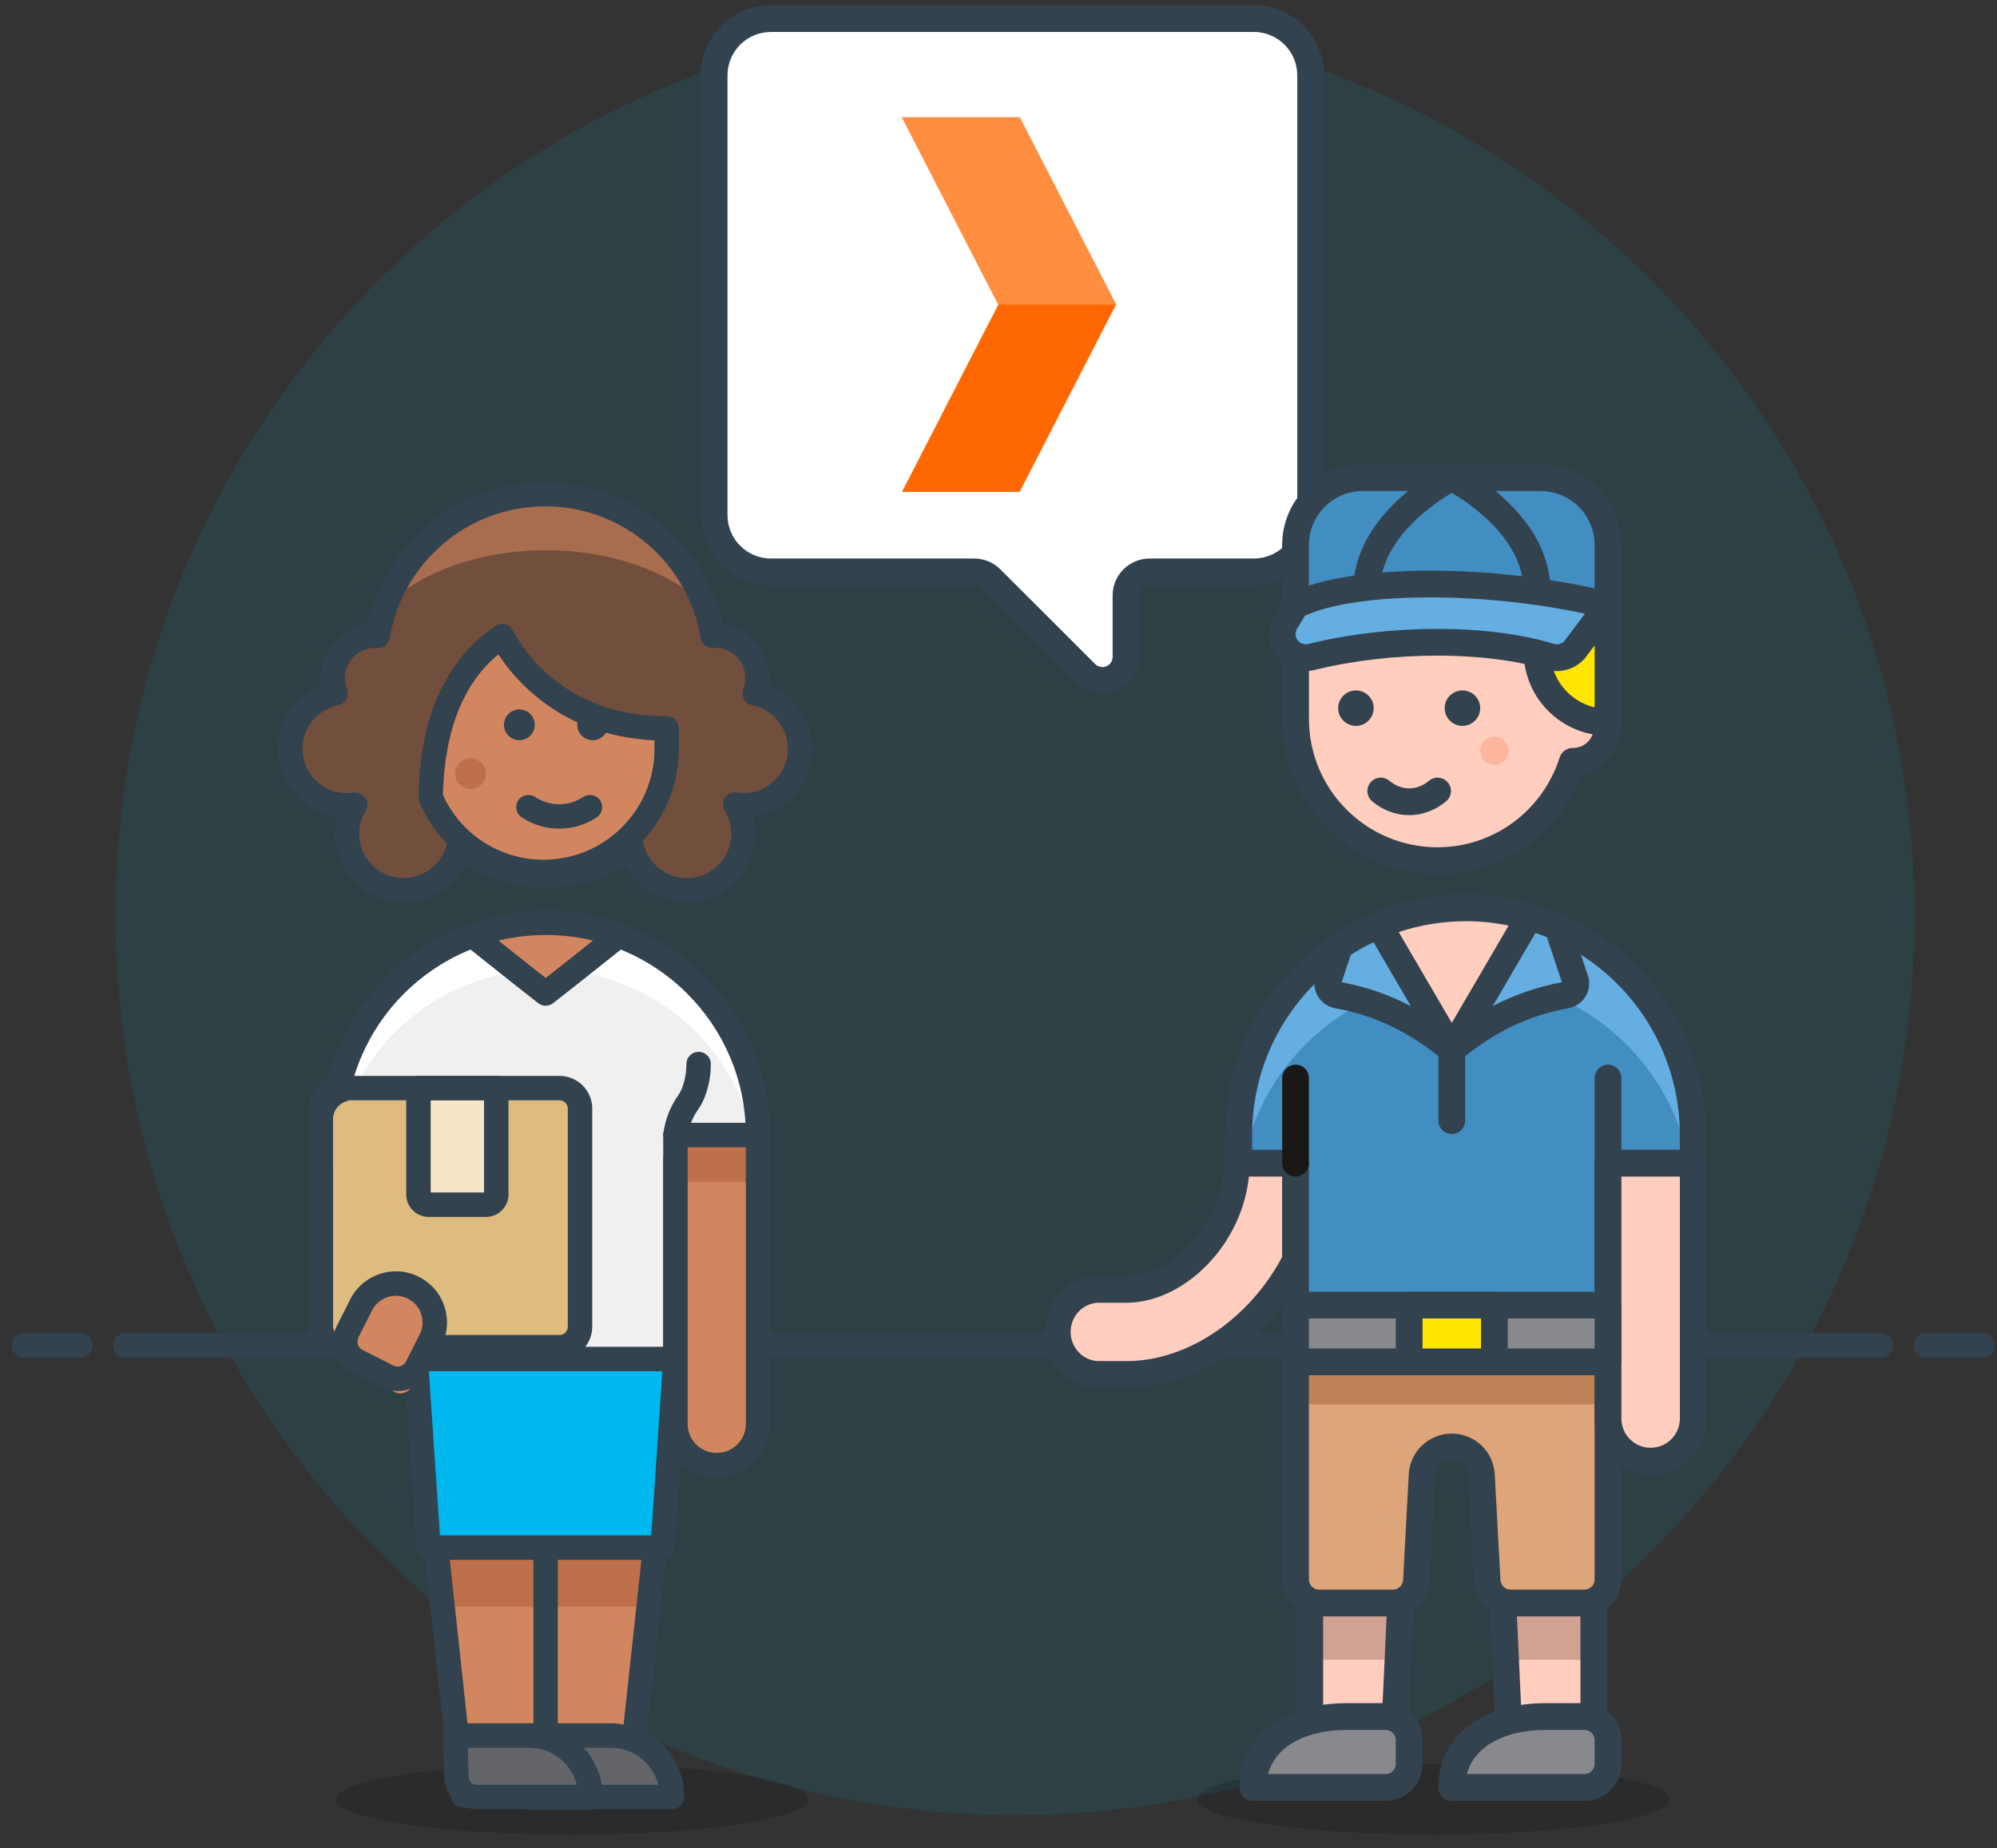 <?xml version="1.0" encoding="UTF-8"?>
<svg width="121px" height="112px" viewBox="0 0 121 112" version="1.1" xmlns="http://www.w3.org/2000/svg" xmlns:xlink="http://www.w3.org/1999/xlink">
    <rect x="0" y="0" width="121" height="112" fill="#333333" stroke="none"/>
    <!-- Generator: Sketch 50.2 (55047) - http://www.bohemiancoding.com/sketch -->
    <title>icon-free-pickup</title>
    <desc>Created with Sketch.</desc>
    <defs></defs>
    <g id="Marketing-Pages" stroke="none" stroke-width="1" fill="none" fill-rule="evenodd">
        <g id="Non-HubSpot-Home-Page" transform="translate(-614, -2508)">
            <g id="icon-free-pickup" transform="translate(607, 2496)">
                <g id="Group-16">
                    <path d="M123,67.5 C123,97.599 98.599,122 68.5,122 C38.401,122 14,97.599 14,67.5 C14,37.401 38.401,13 68.5,13 C98.599,13 123,37.401 123,67.5" id="Fill-1" fill="#00A2C7" fill-rule="nonzero" opacity="0.12" transform="translate(68.5, 67.5) scale(-1, 1) translate(-68.5, -67.5) "></path>
                    <path d="M14.598,93.537 L120.962,93.537" id="Stroke-5" stroke="#33424F" stroke-width="1.5" stroke-linecap="round" stroke-linejoin="round"></path>
                    <path d="M8.462,93.537 L11.871,93.537" id="Stroke-7" stroke="#33424F" stroke-width="1.5" stroke-linecap="round" stroke-linejoin="round"></path>
                    <path d="M123.689,93.537 L127.099,93.537" id="Stroke-9" stroke="#33424F" stroke-width="1.5" stroke-linecap="round" stroke-linejoin="round"></path>
                </g>
                <path d="M86.412,16.566 C86.412,14.666 84.872,13.126 82.97,13.126 L53.711,13.126 C51.811,13.126 50.269,14.666 50.269,16.566 L50.269,43.221 C50.269,45.12 51.809,46.66 53.711,46.66 L60.026,46.66 C60.816,46.66 61.456,47.3 61.456,48.089 L61.456,51.808 C61.456,52.386 61.805,52.907 62.339,53.129 C62.874,53.35 63.489,53.227 63.899,52.819 L69.643,47.078 C69.911,46.81 70.275,46.66 70.654,46.66 L82.97,46.66 C84.872,46.66 86.412,45.12 86.412,43.22 L86.412,16.566 Z" id="Fill-3" fill="#FFFFFF" fill-rule="nonzero" transform="translate(68.341, 33.182) scale(-1, 1) translate(-68.341, -33.182) "></path>
                <path d="M82.566,80.73 L82.566,81.654 C82.566,86.721 78.488,89.957 75.681,89.957 L73.961,89.957 C72.536,89.957 71.378,91.197 71.378,92.723 C71.378,94.25 72.536,95.491 73.961,95.491 L75.681,95.491 C81.368,95.491 87.728,89.574 87.728,81.654 L87.728,80.73 L82.566,80.73 Z" id="Fill-128-Copy" fill="#FFCEBF" fill-rule="nonzero"></path>
                <path d="M81.149,80.73 L87.728,80.73 L87.728,82.402 C87.728,89.808 81.619,96.11 75.258,96.11 L73.59,96.11 C71.774,96.11 70.298,94.59 70.298,92.718 C70.298,90.848 71.774,89.33 73.59,89.33 L75.258,89.33 C78.036,89.33 81.149,86.181 81.149,82.402 L81.149,80.73 Z M82.721,82.402 C82.721,87.084 78.897,90.952 75.258,90.952 L73.59,90.952 C72.642,90.952 71.871,91.744 71.871,92.718 C71.871,93.694 72.642,94.488 73.59,94.488 L75.258,94.488 C80.75,94.488 86.156,88.913 86.156,82.402 L86.156,82.351 L82.721,82.351 L82.721,82.402 Z" id="Stroke-129-Copy" fill="#33424F" fill-rule="nonzero"></path>
                <path d="M87.223,16.566 L87.223,43.22 C87.223,45.568 85.319,47.471 82.97,47.471 L70.654,47.471 C70.489,47.471 70.332,47.536 70.216,47.652 L64.471,53.393 C63.829,54.032 62.867,54.224 62.028,53.878 C61.191,53.53 60.645,52.713 60.645,51.808 L60.645,48.089 C60.645,47.748 60.368,47.471 60.026,47.471 L53.711,47.471 C51.362,47.471 49.458,45.568 49.458,43.221 L49.458,16.566 C49.458,14.218 51.363,12.316 53.711,12.316 L82.97,12.316 C85.319,12.316 87.223,14.218 87.223,16.566 Z M85.602,16.566 C85.602,15.114 84.424,13.937 82.97,13.937 L53.711,13.937 C52.258,13.937 51.08,15.114 51.08,16.566 L51.08,43.221 C51.08,44.672 52.258,45.849 53.711,45.849 L60.026,45.849 C61.264,45.849 62.267,46.852 62.267,48.089 L62.267,51.808 C62.267,52.058 62.418,52.284 62.648,52.379 C62.881,52.475 63.148,52.422 63.325,52.245 L69.07,46.504 C69.49,46.085 70.06,45.849 70.654,45.849 L82.97,45.849 C84.424,45.849 85.602,44.672 85.602,43.22 L85.602,16.566 Z" id="Stroke-5" fill="#33424F" fill-rule="nonzero" transform="translate(68.341, 33.182) scale(-1, 1) translate(-68.341, -33.182) "></path>
                <polygon id="Fill-7" fill="#FFCEBF" fill-rule="nonzero" transform="translate(100.804, 112.593) scale(-1, 1) translate(-100.804, -112.593) " points="103.201 116.567 103.571 108.618 98.037 108.618 98.037 116.567"></polygon>
                <polygon id="Fill-9" fill="#D1A294" fill-rule="nonzero" transform="translate(100.804, 110.604) scale(-1, 1) translate(-100.804, -110.604) " points="103.386 112.59 103.57 108.619 98.038 108.619 98.038 112.59"></polygon>
                <path d="M104.011,116.605 C103.991,117.038 103.635,117.378 103.201,117.378 L98.037,117.378 C97.59,117.378 97.227,117.015 97.227,116.567 L97.227,108.618 C97.227,108.17 97.59,107.807 98.037,107.807 L103.571,107.807 C104.033,107.807 104.402,108.193 104.38,108.655 L104.011,116.605 Z M102.721,109.429 L98.848,109.429 L98.848,115.757 L102.427,115.757 L102.721,109.429 Z" id="Stroke-11" fill="#33424F" fill-rule="nonzero" transform="translate(100.804, 112.593) scale(-1, 1) translate(-100.804, -112.593) "></path>
                <polygon id="Fill-13" fill="#FFCEBF" fill-rule="nonzero" transform="translate(89.125, 112.593) scale(-1, 1) translate(-89.125, -112.593) " points="86.728 116.567 86.359 108.618 91.892 108.618 91.892 116.567"></polygon>
                <polygon id="Fill-15" fill="#D1A294" fill-rule="nonzero" transform="translate(89.126, 110.604) scale(-1, 1) translate(-89.126, -110.604) " points="86.544 112.59 86.36 108.619 91.892 108.619 91.892 112.59"></polygon>
                <path d="M91.081,115.757 L91.081,109.429 L87.208,109.429 L87.502,115.757 L91.081,115.757 Z M85.918,116.605 L85.549,108.655 C85.527,108.193 85.896,107.807 86.359,107.807 L91.892,107.807 C92.34,107.807 92.703,108.17 92.703,108.618 L92.703,116.567 C92.703,117.015 92.34,117.378 91.892,117.378 L86.728,117.378 C86.295,117.378 85.938,117.038 85.918,116.605 Z" id="Stroke-17" fill="#33424F" fill-rule="nonzero" transform="translate(89.125, 112.593) scale(-1, 1) translate(-89.125, -112.593) "></path>
                <path d="M109.594,80.776 C109.594,73.178 103.43,67.018 95.827,67.018 C88.222,67.018 82.057,73.178 82.057,80.776 L82.057,82.495 L87.221,82.495 L87.221,93.673 L106.152,93.673 L106.152,82.495 L109.594,82.495 L109.594,80.776 Z" id="Fill-19" fill="#428EC3" fill-rule="nonzero" transform="translate(95.825, 80.345) scale(-1, 1) translate(-95.825, -80.345) "></path>
                <path d="M95.837,43.525 C91.084,43.525 87.233,47.374 87.233,52.124 L87.233,53.842 C84.774,53.842 84.943,58.142 87.663,58.142 L87.669,58.139 C88.771,61.621 91.989,64.16 95.837,64.16 C100.59,64.16 104.442,60.311 104.442,55.561 L104.442,52.124 C104.442,47.374 100.59,43.525 95.837,43.525" id="Fill-21" fill="#FFCEBF" fill-rule="nonzero" transform="translate(94.971, 53.842) scale(-1, 1) translate(-94.971, -53.842) "></path>
                <path d="M86.422,52.124 C86.422,46.925 90.636,42.714 95.838,42.714 C101.038,42.714 105.253,46.926 105.253,52.124 L105.253,55.561 C105.253,60.759 101.038,64.971 95.838,64.971 C91.896,64.971 88.448,62.512 87.069,58.898 C85.697,58.635 84.796,57.468 84.697,56.049 C84.604,54.708 85.261,53.528 86.422,53.155 L86.422,52.124 Z M95.838,44.336 C91.532,44.336 88.044,47.821 88.044,52.124 L88.044,53.842 C88.044,54.29 87.681,54.653 87.233,54.653 C86.626,54.653 86.261,55.165 86.315,55.936 C86.372,56.759 86.884,57.331 87.663,57.331 C88.016,57.331 88.329,57.56 88.436,57.896 C89.463,61.122 92.428,63.349 95.838,63.349 C100.143,63.349 103.632,59.863 103.632,55.561 L103.632,52.124 C103.632,47.822 100.143,44.336 95.838,44.336 Z" id="Stroke-23" fill="#33424F" fill-rule="nonzero" transform="translate(94.971, 53.842) scale(-1, 1) translate(-94.971, -53.842) "></path>
                <path d="M94.534,54.917 C94.534,55.51 95.015,55.992 95.61,55.992 C96.204,55.992 96.686,55.51 96.686,54.917 C96.686,54.325 96.204,53.843 95.61,53.843 C95.015,53.843 94.534,54.325 94.534,54.917 Z" id="Fill-25" fill="#33424F" fill-rule="nonzero" transform="translate(95.61, 54.917) scale(-1, 1) translate(-95.61, -54.917) "></path>
                <path d="M88.08,54.917 C88.08,55.51 88.562,55.992 89.156,55.992 C89.751,55.992 90.232,55.51 90.232,54.917 C90.232,54.325 89.751,53.843 89.156,53.843 C88.562,53.843 88.08,54.325 88.08,54.917 Z" id="Fill-27" fill="#33424F" fill-rule="nonzero" transform="translate(89.156, 54.917) scale(-1, 1) translate(-89.156, -54.917) "></path>
                <path d="M98.406,57.496 C98.406,57.971 98.022,58.357 97.546,58.357 C97.072,58.357 96.686,57.971 96.686,57.496 C96.686,57.021 97.072,56.636 97.546,56.636 C98.022,56.636 98.406,57.021 98.406,57.496" id="Fill-29" fill="#FFB59E" fill-rule="nonzero" transform="translate(97.546, 57.496) scale(-1, 1) translate(-97.546, -57.496) "></path>
                <path d="M90.143,60.563 C89.799,60.276 89.752,59.765 90.039,59.421 C90.326,59.077 90.837,59.03 91.181,59.317 C91.825,59.854 92.608,59.925 93.294,59.522 C93.39,59.466 93.488,59.398 93.585,59.317 C93.929,59.03 94.441,59.077 94.727,59.421 C95.014,59.765 94.967,60.276 94.623,60.563 C94.456,60.702 94.284,60.823 94.11,60.924 C92.835,61.672 91.308,61.534 90.143,60.563 Z" id="Stroke-31" fill="#33424F" fill-rule="nonzero" transform="translate(92.383, 60.265) scale(-1, 1) translate(-92.383, -60.265) "></path>
                <path d="M100.128,55.777 L100.128,46.104 L104.431,46.104 L104.431,51.477 C104.431,53.852 102.505,55.777 100.128,55.777" id="Fill-33" fill="#FFE600" fill-rule="nonzero" transform="translate(102.279, 50.94) scale(-1, 1) translate(-102.279, -50.94) "></path>
                <path d="M103.62,51.477 L103.62,46.915 L100.938,46.915 L100.938,54.871 C102.476,54.506 103.62,53.125 103.62,51.477 Z M99.317,55.777 L99.317,46.104 C99.317,45.656 99.68,45.293 100.128,45.293 L104.431,45.293 C104.878,45.293 105.241,45.656 105.241,46.104 L105.241,51.477 C105.241,54.3 102.952,56.588 100.128,56.588 C99.68,56.588 99.317,56.225 99.317,55.777 Z" id="Stroke-35" fill="#33424F" fill-rule="nonzero" transform="translate(102.279, 50.94) scale(-1, 1) translate(-102.279, -50.94) "></path>
                <path d="M95.826,67.018 C88.221,67.018 82.057,73.178 82.057,80.776 L82.057,82.495 L82.3,82.495 C83.493,76.111 89.089,71.274 95.826,71.274 C102.562,71.274 108.159,76.111 109.351,82.495 L109.593,82.495 L109.593,80.776 C109.593,73.178 103.43,67.018 95.826,67.018" id="Fill-37" fill="#64AEE2" fill-rule="nonzero" transform="translate(95.825, 74.757) scale(-1, 1) translate(-95.825, -74.757) "></path>
                <path d="M82.057,83.306 C81.609,83.306 81.246,82.943 81.246,82.495 L81.246,80.776 C81.246,72.73 87.774,66.207 95.827,66.207 C103.878,66.207 110.405,72.73 110.405,80.776 L110.405,82.495 C110.405,82.943 110.042,83.306 109.594,83.306 L106.963,83.306 L106.963,93.673 C106.963,94.121 106.6,94.484 106.152,94.484 L87.221,94.484 C86.773,94.484 86.41,94.121 86.41,93.673 L86.41,83.306 L82.057,83.306 Z M108.783,80.776 C108.783,73.626 102.983,67.829 95.827,67.829 C88.669,67.829 82.868,73.626 82.868,80.776 L82.868,81.684 L87.221,81.684 C87.668,81.684 88.031,82.047 88.031,82.495 L88.031,92.862 L105.341,92.862 L105.341,82.495 C105.341,82.047 105.704,81.684 106.152,81.684 L108.783,81.684 L108.783,80.776 Z" id="Stroke-39" fill="#33424F" fill-rule="nonzero" transform="translate(95.825, 80.345) scale(-1, 1) translate(-95.825, -80.345) "></path>
                <path d="M108.164,121.042 C108.164,122.227 101.76,123.186 93.861,123.186 C85.962,123.186 79.558,122.227 79.558,121.042 C79.558,119.86 85.962,118.899 93.861,118.899 C101.76,118.899 108.164,119.86 108.164,121.042" id="Fill-41" fill-opacity="0.15" fill="#020202" fill-rule="nonzero" transform="translate(93.861, 121.042) scale(-1, 1) translate(-93.861, -121.042) "></path>
                <path d="M100.344,40.945 L89.585,40.945 C87.327,40.945 85.499,42.773 85.499,45.028 L85.499,48.684 L104.43,48.684 L104.43,45.028 C104.43,42.773 102.601,40.945 100.344,40.945" id="Fill-43" fill="#428EC3" fill-rule="nonzero" transform="translate(94.964, 44.814) scale(-1, 1) translate(-94.964, -44.814) "></path>
                <path d="M100.344,40.134 C103.048,40.134 105.241,42.325 105.241,45.028 L105.241,48.684 C105.241,49.131 104.878,49.494 104.43,49.494 L85.499,49.494 C85.051,49.494 84.688,49.131 84.688,48.684 L84.688,45.028 C84.688,42.324 86.88,40.134 89.585,40.134 L100.344,40.134 Z M103.619,45.028 C103.619,43.221 102.153,41.756 100.344,41.756 L89.585,41.756 C87.775,41.756 86.31,43.22 86.31,45.028 L86.31,47.873 L103.619,47.873 L103.619,45.028 Z" id="Stroke-45" fill="#33424F" fill-rule="nonzero" transform="translate(94.964, 44.814) scale(-1, 1) translate(-94.964, -44.814) "></path>
                <path d="M100.215,40.22 L100.939,41.67 C100.802,41.739 100.544,41.883 100.206,42.099 C99.639,42.461 99.07,42.887 98.543,43.37 C97.081,44.709 96.224,46.207 96.224,47.823 L94.602,47.823 C94.602,45.679 95.682,43.792 97.447,42.174 C98.049,41.623 98.691,41.142 99.334,40.732 C99.722,40.484 100.029,40.312 100.215,40.22 Z" id="Stroke-49" fill="#33424F" fill-rule="nonzero" transform="translate(97.771, 44.022) scale(-1, 1) translate(-97.771, -44.022) "></path>
                <path d="M88.99,41.67 L89.715,40.22 C89.9,40.312 90.207,40.484 90.596,40.732 C91.238,41.142 91.88,41.623 92.482,42.174 C94.248,43.792 95.327,45.679 95.327,47.823 L93.706,47.823 C93.706,46.207 92.848,44.709 91.387,43.37 C90.859,42.887 90.291,42.461 89.723,42.099 C89.385,41.883 89.127,41.739 88.99,41.67 Z" id="Stroke-53" fill="#33424F" fill-rule="nonzero" transform="translate(92.159, 44.022) scale(-1, 1) translate(-92.159, -44.022) "></path>
                <path d="M91.397,109.15 C92.157,109.15 92.785,108.555 92.825,107.797 L93.169,101.41 C93.212,100.45 94.003,99.692 94.965,99.692 C95.928,99.692 96.719,100.45 96.762,101.41 L97.103,107.797 C97.146,108.555 97.772,109.15 98.532,109.15 L103.002,109.15 C103.79,109.15 104.43,108.51 104.43,107.721 L104.43,91.954 L95.826,91.954 L94.105,91.954 L85.499,91.954 L85.499,107.721 C85.499,108.51 86.139,109.15 86.929,109.15 L91.397,109.15 Z" id="Fill-55" fill="#DEA47A" fill-rule="nonzero" transform="translate(94.965, 100.552) scale(-1, 1) translate(-94.965, -100.552) "></path>
                <polygon id="Fill-57" fill="#BF8256" fill-rule="nonzero" transform="translate(94.964, 95.393) scale(-1, 1) translate(-94.964, -95.393) " points="85.499 97.113 104.43 97.113 104.43 93.674 85.499 93.674"></polygon>
                <path d="M93.978,101.446 L93.635,107.841 C93.571,109.03 92.587,109.961 91.396,109.961 L86.928,109.961 C85.691,109.961 84.687,108.959 84.687,107.721 L84.687,91.954 C84.687,91.506 85.05,91.143 85.498,91.143 L104.431,91.143 C104.879,91.143 105.242,91.506 105.242,91.954 L105.242,107.721 C105.242,108.958 104.237,109.961 103,109.961 L98.533,109.961 C97.341,109.961 96.358,109.03 96.294,107.841 L95.95,101.446 C95.927,100.919 95.493,100.503 94.964,100.503 C94.436,100.503 94.002,100.919 93.978,101.446 Z M94.964,98.882 C96.361,98.882 97.509,99.98 97.57,101.367 L97.913,107.754 C97.931,108.082 98.203,108.339 98.533,108.339 L103,108.339 C103.342,108.339 103.62,108.062 103.62,107.721 L103.62,92.765 L86.309,92.765 L86.309,107.721 C86.309,108.063 86.586,108.339 86.928,108.339 L91.396,108.339 C91.726,108.339 91.998,108.082 92.015,107.754 L92.359,101.37 C92.422,99.978 93.569,98.882 94.964,98.882 Z" id="Stroke-59" fill="#33424F" fill-rule="nonzero" transform="translate(94.964, 100.552) scale(-1, 1) translate(-94.964, -100.552) "></path>
                <path d="M92.382,120.328 C92.382,117.249 89.371,116.03 86.706,116.03 L84.347,116.03 C83.557,116.03 82.917,116.669 82.917,117.459 L82.917,118.899 C82.917,119.688 83.557,120.328 84.347,120.328 L92.382,120.328 Z" id="Fill-60" fill="#87898C" fill-rule="nonzero" transform="translate(87.65, 118.179) scale(-1, 1) translate(-87.65, -118.179) "></path>
                <path d="M93.193,120.328 C93.193,120.776 92.83,121.139 92.382,121.139 L84.347,121.139 C83.109,121.139 82.106,120.136 82.106,118.899 L82.106,117.459 C82.106,116.221 83.109,115.219 84.347,115.219 L86.706,115.219 C90.308,115.219 93.193,117.051 93.193,120.328 Z M86.706,116.841 L84.347,116.841 C84.005,116.841 83.728,117.117 83.728,117.459 L83.728,118.899 C83.728,119.24 84.005,119.517 84.347,119.517 L91.47,119.517 C91.024,117.823 89.156,116.841 86.706,116.841 Z" id="Stroke-61" fill="#33424F" fill-rule="nonzero" transform="translate(87.65, 118.179) scale(-1, 1) translate(-87.65, -118.179) "></path>
                <path d="M104.43,120.328 C104.43,117.249 101.419,116.03 98.754,116.03 L96.395,116.03 C95.605,116.03 94.965,116.669 94.965,117.459 L94.965,118.899 C94.965,119.688 95.605,120.328 96.395,120.328 L104.43,120.328 Z" id="Fill-62" fill="#87898C" fill-rule="nonzero" transform="translate(99.698, 118.179) scale(-1, 1) translate(-99.698, -118.179) "></path>
                <path d="M105.241,120.328 C105.241,120.776 104.878,121.139 104.43,121.139 L96.395,121.139 C95.157,121.139 94.154,120.136 94.154,118.899 L94.154,117.459 C94.154,116.221 95.157,115.219 96.395,115.219 L98.754,115.219 C102.356,115.219 105.241,117.051 105.241,120.328 Z M98.754,116.841 L96.395,116.841 C96.053,116.841 95.776,117.117 95.776,117.459 L95.776,118.899 C95.776,119.24 96.053,119.517 96.395,119.517 L103.518,119.517 C103.072,117.823 101.204,116.841 98.754,116.841 Z" id="Stroke-63" fill="#33424F" fill-rule="nonzero" transform="translate(99.698, 118.179) scale(-1, 1) translate(-99.698, -118.179) "></path>
                <path d="M109.595,97.973 C109.595,99.396 108.438,100.552 107.013,100.552 C105.587,100.552 104.431,99.396 104.431,97.973 L104.431,82.494 L109.595,82.494 L109.595,97.973 Z" id="Fill-64" fill="#FFCEBF" fill-rule="nonzero" transform="translate(107.013, 91.523) scale(-1, 1) translate(-107.013, -91.523) "></path>
                <path d="M105.241,97.973 C105.241,98.949 106.035,99.741 107.013,99.741 C107.99,99.741 108.784,98.949 108.784,97.973 L108.784,83.305 L105.241,83.305 L105.241,97.973 Z M110.405,97.973 C110.405,99.844 108.886,101.363 107.013,101.363 C105.14,101.363 103.62,99.845 103.62,97.973 L103.62,82.494 C103.62,82.046 103.983,81.683 104.431,81.683 L109.595,81.683 C110.042,81.683 110.405,82.046 110.405,82.494 L110.405,97.973 Z" id="Stroke-65" fill="#33424F" fill-rule="nonzero" transform="translate(107.013, 91.523) scale(-1, 1) translate(-107.013, -91.523) "></path>
                <g id="Group-68" transform="translate(81.108, 74.243)">
                    <g id="Group" transform="translate(3.924, 5.415) scale(-1, 1) translate(-3.924, -5.415) translate(1.492, 1.361)">
                        <path d="M1.966,6.89 L1.966,1.732" id="Fill-66" fill="#00B8F0"></path>
                        <path d="M2.777,6.89 C2.777,7.338 2.414,7.701 1.966,7.701 C1.518,7.701 1.155,7.338 1.155,6.89 L1.155,1.732 C1.155,1.284 1.518,0.921 1.966,0.921 C2.414,0.921 2.777,1.284 2.777,1.732 L2.777,6.89 Z" id="Stroke-67" fill="#1A1816" fill-rule="nonzero"></path>
                    </g>
                </g>
                <g id="Group-71" transform="translate(100.568, 74.243)">
                    <g id="Group" transform="translate(3.535, 5.415) scale(-1, 1) translate(-3.535, -5.415) translate(1.103, 1.361)">
                        <path d="M2.105,6.89 L2.105,1.732" id="Fill-69" fill="#00B8F0"></path>
                        <path d="M2.915,6.89 C2.915,7.338 2.552,7.701 2.105,7.701 C1.657,7.701 1.294,7.338 1.294,6.89 L1.294,1.732 C1.294,1.284 1.657,0.921 2.105,0.921 C2.552,0.921 2.915,1.284 2.915,1.732 L2.915,6.89 Z" id="Stroke-70" fill="#33424F" fill-rule="nonzero"></path>
                    </g>
                </g>
                <path d="M94.676,67.757 C93.343,67.757 92.057,67.955 90.838,68.309 L95.536,76.356 L99.945,68.805 C98.322,68.132 96.543,67.757 94.676,67.757" id="Fill-72" fill="#FFCEBF" fill-rule="nonzero" transform="translate(95.392, 72.056) scale(-1, 1) translate(-95.392, -72.056) "></path>
                <path d="M94.395,66.207 C96.328,66.207 98.214,66.588 99.974,67.317 C100.428,67.505 100.611,68.05 100.364,68.475 L95.954,76.026 C95.641,76.562 94.867,76.562 94.554,76.026 L89.856,67.979 C89.59,67.524 89.823,66.939 90.33,66.792 C91.657,66.407 93.018,66.207 94.395,66.207 Z M94.395,67.829 C93.522,67.829 92.656,67.919 91.802,68.096 L95.254,74.009 L98.478,68.489 C97.17,68.054 95.796,67.829 94.395,67.829 Z" id="Stroke-73" fill="#33424F" fill-rule="nonzero" transform="translate(95.11, 71.317) scale(-1, 1) translate(-95.11, -71.317) "></path>
                <path d="M94.249,69.345 C93.501,68.844 92.699,68.415 91.857,68.067 L87.449,75.617 C89.797,73.689 91.985,72.744 94.362,72.309 C94.795,72.229 95.068,71.797 94.927,71.379 L94.249,69.345 Z" id="Fill-74" fill="#64AEE2" fill-rule="nonzero" transform="translate(91.207, 71.842) scale(-1, 1) translate(-91.207, -71.842) "></path>
                <path d="M94.706,68.671 C94.856,68.771 94.968,68.918 95.024,69.088 L95.702,71.121 C96.001,72.01 95.431,72.937 94.514,73.106 C92.137,73.542 90.103,74.493 87.97,76.244 C87.271,76.818 86.299,75.99 86.755,75.209 L91.163,67.658 C91.367,67.308 91.799,67.162 92.173,67.317 C93.064,67.686 93.914,68.14 94.706,68.671 Z M92.197,69.103 L89.936,72.977 C91.27,72.276 92.643,71.809 94.129,71.529 L93.575,69.869 C93.134,69.587 92.673,69.331 92.197,69.103 Z" id="Stroke-75" fill="#33424F" fill-rule="nonzero" transform="translate(91.21, 71.845) scale(-1, 1) translate(-91.21, -71.845) "></path>
                <path d="M102.48,75.617 L97.782,67.572 C97.192,67.742 96.619,67.949 96.064,68.194 L95.002,71.379 C94.862,71.797 95.134,72.229 95.567,72.308 C97.944,72.744 100.132,73.688 102.48,75.617" id="Fill-76" fill="#64AEE2" fill-rule="nonzero" transform="translate(98.722, 71.595) scale(-1, 1) translate(-98.722, -71.595) "></path>
                <path d="M103.174,75.208 C103.63,75.989 102.659,76.818 101.959,76.244 C99.827,74.492 97.793,73.542 95.416,73.106 C94.5,72.939 93.928,72.01 94.227,71.122 L95.289,67.938 C95.361,67.721 95.522,67.545 95.731,67.452 C96.315,67.194 96.923,66.974 97.551,66.793 C97.908,66.69 98.289,66.843 98.476,67.163 L103.174,75.208 Z M97.402,68.539 C97.168,68.619 96.938,68.705 96.712,68.797 L95.801,71.528 C97.286,71.809 98.659,72.276 99.993,72.976 L97.402,68.539 Z" id="Stroke-77" fill="#33424F" fill-rule="nonzero" transform="translate(98.719, 71.598) scale(-1, 1) translate(-98.719, -71.598) "></path>
                <g id="Group-80" transform="translate(90.838, 74.243)">
                    <g id="Group" transform="translate(3.73, 3.504) scale(-1, 1) translate(-3.73, -3.504) translate(1.297, 0.261)">
                        <path d="M2.035,1.113 L2.035,5.413" id="Fill-78" fill="#FFCEBF"></path>
                        <path d="M1.224,1.113 C1.224,0.665 1.588,0.302 2.035,0.302 C2.483,0.302 2.846,0.665 2.846,1.113 L2.846,5.413 C2.846,5.86 2.483,6.223 2.035,6.223 C1.588,6.223 1.224,5.86 1.224,5.413 L1.224,1.113 Z" id="Stroke-79" fill="#33424F" fill-rule="nonzero"></path>
                    </g>
                </g>
                <polygon id="Fill-81" fill="#87898C" fill-rule="nonzero" transform="translate(94.964, 92.815) scale(-1, 1) translate(-94.964, -92.815) " points="85.499 94.535 104.43 94.535 104.43 91.094 85.499 91.094"></polygon>
                <path d="M85.499,95.346 C85.051,95.346 84.688,94.983 84.688,94.535 L84.688,91.094 C84.688,90.647 85.051,90.284 85.499,90.284 L104.43,90.284 C104.878,90.284 105.241,90.647 105.241,91.094 L105.241,94.535 C105.241,94.983 104.878,95.346 104.43,95.346 L85.499,95.346 Z M103.619,93.724 L103.619,91.905 L86.309,91.905 L86.309,93.724 L103.619,93.724 Z" id="Stroke-82" fill="#33424F" fill-rule="nonzero" transform="translate(94.964, 92.815) scale(-1, 1) translate(-94.964, -92.815) "></path>
                <polygon id="Fill-83" fill="#FFE600" fill-rule="nonzero" transform="translate(94.965, 92.815) scale(-1, 1) translate(-94.965, -92.815) " points="92.383 94.535 97.547 94.535 97.547 91.094 92.383 91.094"></polygon>
                <path d="M92.383,95.346 C91.935,95.346 91.572,94.983 91.572,94.535 L91.572,91.094 C91.572,90.647 91.935,90.284 92.383,90.284 L97.547,90.284 C97.995,90.284 98.358,90.647 98.358,91.094 L98.358,94.535 C98.358,94.983 97.995,95.346 97.547,95.346 L92.383,95.346 Z M96.736,93.724 L96.736,91.905 L93.194,91.905 L93.194,93.724 L96.736,93.724 Z" id="Stroke-84" fill="#33424F" fill-rule="nonzero" transform="translate(94.965, 92.815) scale(-1, 1) translate(-94.965, -92.815) "></path>
                <path d="M84.688,48.683 L86.643,51.287 C87.004,51.769 87.629,51.973 88.205,51.796 C91.838,50.687 97.615,50.574 102.658,51.815 C103.219,51.952 103.808,51.74 104.151,51.276 C104.494,50.812 104.524,50.187 104.226,49.692 L103.62,48.683 C100.179,46.964 91.573,46.964 84.688,48.683" id="Fill-85" fill="#64AEE2" fill-rule="nonzero" transform="translate(94.56, 49.626) scale(-1, 1) translate(-94.56, -49.626) "></path>
                <path d="M84.041,49.17 C83.692,48.706 83.93,48.037 84.493,47.897 C91.547,46.135 100.334,46.135 103.983,47.958 C104.12,48.027 104.236,48.134 104.315,48.266 L104.921,49.274 C105.389,50.05 105.342,51.03 104.803,51.758 C104.266,52.485 103.344,52.818 102.465,52.602 C97.73,51.437 92.073,51.463 88.444,52.571 C87.541,52.848 86.561,52.529 85.995,51.774 L84.041,49.17 Z M86.085,49.192 L87.293,50.801 C87.449,51.009 87.719,51.097 87.969,51.02 C91.892,49.823 97.845,49.795 102.852,51.027 C103.096,51.087 103.351,50.995 103.5,50.794 C103.648,50.593 103.661,50.324 103.532,50.11 L103.051,49.311 C99.881,47.885 92.429,47.83 86.085,49.192 Z" id="Stroke-86" fill="#33424F" fill-rule="nonzero" transform="translate(94.56, 49.626) scale(-1, 1) translate(-94.56, -49.626) "></path>
                <path d="M55.959,121.042 C55.959,122.227 49.555,123.186 41.656,123.186 C33.757,123.186 27.353,122.227 27.353,121.042 C27.353,119.86 33.757,118.899 41.656,118.899 C49.555,118.899 55.959,119.86 55.959,121.042" id="Fill-100" fill-opacity="0.15" fill="#020202" fill-rule="nonzero" transform="translate(41.656, 121.042) scale(-1, 1) translate(-41.656, -121.042) "></path>
                <polyline id="Fill-1" fill="#FF6800" fill-rule="nonzero" points="68.781 19.108 61.649 19.108 67.489 30.459 61.649 41.811 68.781 41.81 74.622 30.459 68.781 19.108"></polyline>
                <polyline id="Fill-2" fill="#FF8E40" fill-rule="nonzero" points="74.622 30.459 68.781 19.108 61.649 19.108 67.489 30.459 74.622 30.459"></polyline>
                <polygon id="Fill-80" fill="#D18660" fill-rule="nonzero" points="32.193 94.363 35.053 120.801 45.065 120.801 47.925 94.363"></polygon>
                <polygon id="Fill-81" fill="#BD704A" fill-rule="nonzero" points="46.302 109.368 47.925 94.363 32.192 94.363 33.817 109.368"></polygon>
                <path d="M31.457,94.443 C31.409,94.005 31.752,93.623 32.193,93.623 L47.925,93.623 C48.365,93.623 48.708,94.005 48.661,94.443 L45.801,120.881 C45.761,121.256 45.443,121.541 45.065,121.541 L35.053,121.541 C34.675,121.541 34.358,121.256 34.317,120.881 L31.457,94.443 Z M35.718,120.061 L44.401,120.061 L47.1,95.104 L33.018,95.104 L35.718,120.061 Z" id="Stroke-82" fill="#33424F" fill-rule="nonzero"></path>
                <path d="M39.319,105.795 C39.319,105.387 39.651,105.055 40.06,105.055 C40.468,105.055 40.8,105.387 40.8,105.795 L40.8,120.787 C40.8,121.196 40.468,121.527 40.06,121.527 C39.651,121.527 39.319,121.196 39.319,120.787 L39.319,105.795 Z" id="Stroke-83" fill="#33424F" fill-rule="nonzero"></path>
                <polygon id="Fill-84" fill="#00B8F0" fill-rule="nonzero" points="47.153 105.795 47.925 94.363 32.193 94.363 32.966 105.795"></polygon>
                <path d="M47.891,105.845 C47.865,106.234 47.542,106.536 47.153,106.536 L32.966,106.536 C32.576,106.536 32.253,106.234 32.227,105.845 L31.455,94.413 C31.426,93.985 31.765,93.623 32.193,93.623 L47.925,93.623 C48.353,93.623 48.692,93.985 48.664,94.413 L47.891,105.845 Z M47.133,95.103 L32.985,95.103 L33.658,105.055 L46.461,105.055 L47.133,95.103 Z" id="Stroke-85" fill="#33424F" fill-rule="nonzero"></path>
                <path d="M52.931,80.787 C52.931,73.684 47.168,67.926 40.059,67.926 C32.95,67.926 27.187,73.684 27.187,80.787 L27.187,82.216 L32.193,82.216 L32.193,94.363 L47.926,94.363 L47.927,82.216 L52.931,82.216 L52.931,80.787 Z" id="Fill-90" fill="#F0F0F0" fill-rule="nonzero"></path>
                <path d="M40.058,67.926 C32.95,67.926 27.186,73.683 27.186,80.788 L27.186,83.632 C27.186,76.528 32.95,70.77 40.058,70.77 C47.169,70.77 52.932,76.528 52.932,83.632 L52.932,80.788 C52.932,73.683 47.169,67.926 40.058,67.926" id="Fill-91" fill="#FFFFFF" fill-rule="nonzero"></path>
                <path d="M27.187,82.956 C26.778,82.956 26.446,82.625 26.446,82.216 L26.446,80.787 C26.446,73.275 32.541,67.185 40.059,67.185 C47.577,67.185 53.672,73.275 53.672,80.787 L53.672,82.216 C53.672,82.625 53.34,82.956 52.931,82.956 L48.667,82.956 L48.666,94.363 C48.666,94.772 48.334,95.103 47.926,95.103 L32.193,95.103 C31.784,95.103 31.452,94.772 31.452,94.363 L31.452,82.956 L27.187,82.956 Z M52.191,80.787 C52.191,74.093 46.759,68.666 40.059,68.666 C33.359,68.666 27.927,74.093 27.927,80.787 L27.927,81.476 L32.193,81.476 C32.601,81.476 32.933,81.807 32.933,82.216 L32.933,93.623 L47.185,93.623 L47.186,82.216 C47.187,81.807 47.518,81.476 47.927,81.476 L52.191,81.476 L52.191,80.787 Z" id="Stroke-92" fill="#33424F" fill-rule="nonzero"></path>
                <path d="M44.483,68.711 L41.752,70.883 L40.063,72.211 L38.376,70.883 L35.645,68.711 C37.017,68.196 38.504,67.925 40.063,67.925 C41.622,67.925 43.11,68.196 44.483,68.711" id="Fill-93" fill="#D18660" fill-rule="nonzero"></path>
                <path d="M40.063,68.665 C39.08,68.665 38.122,68.78 37.203,69.004 L38.834,70.301 L40.063,71.269 L41.291,70.303 L42.925,69.004 C42.005,68.78 41.047,68.665 40.063,68.665 Z M44.944,69.29 L42.209,71.465 L40.52,72.793 C40.252,73.004 39.873,73.004 39.605,72.793 L37.915,71.462 L35.184,69.29 C34.734,68.932 34.846,68.219 35.385,68.017 C36.853,67.467 38.43,67.185 40.063,67.185 C41.697,67.185 43.273,67.467 44.743,68.017 C45.282,68.219 45.394,68.932 44.944,69.29 Z" id="Stroke-94" fill="#33424F" fill-rule="nonzero"></path>
                <path d="M47.925,80.787 L47.925,98.292 C47.925,99.679 49.041,100.794 50.429,100.794 C51.815,100.794 52.931,99.679 52.931,98.292 L52.931,80.787 L47.925,80.787 Z" id="Fill-98" fill="#D18660" fill-rule="nonzero"></path>
                <polygon id="Fill-99" fill="#BD704A" fill-rule="nonzero" points="47.925 83.645 52.931 83.645 52.931 80.787 47.925 80.787"></polygon>
                <path d="M47.185,80.787 C47.185,80.378 47.516,80.047 47.925,80.047 L52.931,80.047 C53.34,80.047 53.671,80.378 53.671,80.787 L53.671,98.292 C53.671,100.088 52.224,101.534 50.429,101.534 C48.632,101.534 47.185,100.088 47.185,98.292 L47.185,80.787 Z M48.665,98.292 C48.665,99.27 49.449,100.053 50.429,100.053 C51.407,100.053 52.191,99.27 52.191,98.292 L52.191,81.527 L48.665,81.527 L48.665,98.292 Z" id="Stroke-100" fill="#33424F" fill-rule="nonzero"></path>
                <path d="M48.666,80.879 C48.617,81.285 48.249,81.574 47.843,81.526 C47.437,81.477 47.147,81.108 47.196,80.702 C47.296,79.874 47.6,79.082 48.084,78.399 C48.381,77.983 48.59,77.228 48.59,76.486 C48.59,76.077 48.921,75.746 49.33,75.746 C49.739,75.746 50.071,76.077 50.071,76.486 C50.071,77.519 49.778,78.573 49.291,79.256 C48.951,79.736 48.736,80.295 48.666,80.879 Z" id="Stroke-112" fill="#33424F" fill-rule="nonzero"></path>
                <path d="M52.727,54.02 C52.839,53.731 52.906,53.421 52.906,53.094 C52.906,51.672 51.754,50.522 50.332,50.522 C50.279,50.522 50.231,50.533 50.179,50.536 C49.367,45.664 45.141,41.947 40.034,41.947 C34.926,41.947 30.7,45.664 29.889,50.536 C29.837,50.533 29.788,50.522 29.736,50.522 C28.315,50.522 27.16,51.672 27.16,53.094 C27.16,53.421 27.229,53.731 27.341,54.02 C25.77,54.334 24.587,55.718 24.587,57.381 C24.587,59.275 26.123,60.809 28.02,60.809 C28.191,60.809 28.357,60.783 28.523,60.76 C28.21,61.277 28.02,61.877 28.02,62.526 C28.02,64.419 29.557,65.954 31.452,65.954 C33.1,65.954 34.476,64.793 34.809,63.246 C36.253,64.386 38.075,65.068 40.063,65.068 C42.03,65.068 43.831,64.402 45.269,63.287 C45.616,64.815 46.981,65.954 48.614,65.954 C50.511,65.954 52.048,64.419 52.048,62.526 C52.048,61.877 51.858,61.277 51.545,60.76 C51.711,60.783 51.875,60.809 52.048,60.809 C53.944,60.809 55.481,59.275 55.481,57.381 C55.481,55.718 54.298,54.334 52.727,54.02" id="Fill-114" fill="#724F3D" fill-rule="nonzero"></path>
                <path d="M49.65,48.579 C48.176,44.703 44.431,41.947 40.035,41.947 C35.607,41.947 31.842,44.741 30.39,48.658 C33.029,46.299 36.698,45.346 40.063,45.346 C43.39,45.346 47.016,46.275 49.65,48.579" id="Fill-115" fill="#A86C4E" fill-rule="nonzero"></path>
                <path d="M56.221,57.381 C56.221,59.477 54.673,61.211 52.658,61.506 C52.744,61.836 52.789,62.178 52.789,62.526 C52.789,64.828 50.92,66.694 48.614,66.694 C47.019,66.694 45.607,65.792 44.907,64.438 C43.467,65.327 41.804,65.808 40.063,65.808 C38.305,65.808 36.624,65.316 35.176,64.409 C34.481,65.778 33.06,66.694 31.452,66.694 C29.148,66.694 27.279,64.828 27.279,62.526 C27.279,62.178 27.324,61.836 27.41,61.506 C25.394,61.211 23.847,59.477 23.847,57.381 C23.847,55.651 24.907,54.142 26.449,53.517 C26.43,53.377 26.42,53.236 26.42,53.094 C26.42,51.42 27.663,50.036 29.276,49.813 C30.391,44.835 34.827,41.207 40.034,41.207 C45.24,41.207 49.676,44.835 50.792,49.813 C52.405,50.036 53.647,51.42 53.647,53.094 C53.647,53.236 53.637,53.377 53.618,53.517 C55.161,54.141 56.221,55.651 56.221,57.381 Z M27.901,53.094 C27.901,53.311 27.945,53.53 28.031,53.752 C28.197,54.18 27.937,54.655 27.486,54.745 C26.239,54.995 25.327,56.094 25.327,57.381 C25.327,58.866 26.532,60.069 28.02,60.069 C28.097,60.069 28.179,60.061 28.336,60.039 C29.038,59.939 29.48,60.609 29.157,61.144 C28.898,61.57 28.76,62.04 28.76,62.526 C28.76,64.01 29.965,65.214 31.452,65.214 C32.728,65.214 33.821,64.32 34.086,63.09 C34.201,62.555 34.838,62.326 35.268,62.665 C36.625,63.736 38.296,64.328 40.063,64.328 C41.811,64.328 43.462,63.751 44.815,62.702 C45.243,62.37 45.871,62.595 45.991,63.123 C46.267,64.337 47.351,65.214 48.614,65.214 C50.103,65.214 51.308,64.01 51.308,62.526 C51.308,62.04 51.17,61.57 50.912,61.144 C50.588,60.609 51.03,59.939 51.648,60.027 C51.726,60.038 51.726,60.038 51.758,60.042 C51.895,60.062 51.974,60.069 52.048,60.069 C53.535,60.069 54.741,58.865 54.741,57.381 C54.741,56.094 53.829,54.995 52.582,54.745 C52.131,54.655 51.871,54.18 52.037,53.752 C52.122,53.532 52.166,53.313 52.166,53.094 C52.166,52.083 51.348,51.264 50.337,51.262 C50.3,51.269 50.3,51.269 50.232,51.275 C49.851,51.302 49.512,51.035 49.449,50.658 C48.686,46.084 44.72,42.687 40.034,42.687 C35.347,42.687 31.381,46.084 30.619,50.658 C30.557,51.035 30.217,51.302 29.836,51.275 C29.769,51.269 29.769,51.269 29.73,51.263 C28.713,51.271 27.901,52.088 27.901,53.094 Z" id="Stroke-116" fill="#33424F" fill-rule="nonzero"></path>
                <path d="M47.722,120.909 C47.722,118.851 46.052,117.181 43.991,117.181 L39.016,117.181 L39.016,120.909 L47.722,120.909 Z" id="Fill-147" fill="#636568" fill-rule="nonzero"></path>
                <path d="M48.463,120.909 C48.463,121.318 48.131,121.649 47.722,121.649 L39.016,121.649 C38.608,121.649 38.276,121.318 38.276,120.909 L38.276,117.181 C38.276,116.772 38.608,116.441 39.016,116.441 L43.991,116.441 C46.46,116.441 48.463,118.442 48.463,120.909 Z M43.991,117.921 L39.757,117.921 L39.757,120.169 L46.89,120.169 C46.56,118.877 45.387,117.921 43.991,117.921 Z" id="Stroke-148" fill="#33424F" fill-rule="nonzero"></path>
                <path d="M42.787,120.909 C42.787,118.851 41.117,117.181 39.056,117.181 L34.575,117.181 L34.657,119.707 C34.678,120.377 35.229,120.909 35.9,120.909 L42.787,120.909 Z" id="Fill-149" fill="#636568" fill-rule="nonzero"></path>
                <path d="M43.527,120.909 C43.527,121.318 43.196,121.649 42.787,121.649 L35.9,121.649 C34.829,121.649 33.951,120.8 33.917,119.731 L33.835,117.205 C33.821,116.787 34.156,116.441 34.575,116.441 L39.056,116.441 C41.525,116.441 43.527,118.442 43.527,120.909 Z M39.056,117.921 L35.339,117.921 L35.397,119.684 C35.405,119.953 35.628,120.169 35.9,120.169 L41.954,120.169 C41.624,118.877 40.451,117.921 39.056,117.921 Z" id="Stroke-150" fill="#33424F" fill-rule="nonzero"></path>
                <path d="M47.397,56.145 L47.397,57.388 C47.397,61.503 44.051,64.844 39.934,64.844 C36.862,64.844 34.213,62.98 33.094,60.321 C33.156,56.655 34.139,52.754 37.447,50.553 C37.447,50.553 39.934,56.145 47.397,56.145" id="Fill-68" fill="#D18660" fill-rule="nonzero"></path>
                <path d="M39.128,53.9 C38.256,53.115 37.624,52.327 37.203,51.655 C34.981,53.49 33.928,56.432 33.837,60.174 C34.898,62.539 37.275,64.104 39.934,64.104 C43.643,64.104 46.656,61.093 46.656,57.388 L46.656,56.868 C43.549,56.719 41.053,55.631 39.128,53.9 Z M48.137,56.145 L48.137,57.388 C48.137,61.911 44.46,65.584 39.934,65.584 C36.623,65.584 33.67,63.597 32.412,60.608 L32.354,60.308 C32.432,55.7 33.855,52.054 37.037,49.937 C37.419,49.683 37.937,49.834 38.123,50.253 C38.185,50.391 38.33,50.66 38.568,51.016 C38.972,51.622 39.487,52.231 40.119,52.799 C41.93,54.428 44.321,55.405 47.397,55.405 C47.806,55.405 48.137,55.737 48.137,56.145 Z" id="Stroke-69" fill="#33424F" fill-rule="nonzero"></path>
                <path d="M38.469,54.995 C37.954,54.995 37.536,55.413 37.536,55.927 C37.536,56.443 37.954,56.859 38.469,56.859 C38.985,56.859 39.401,56.443 39.401,55.927 C39.401,55.413 38.985,54.995 38.469,54.995" id="Fill-70" fill="#33424F" fill-rule="nonzero"></path>
                <path d="M42.91,54.995 C42.396,54.995 41.978,55.413 41.978,55.927 C41.978,56.443 42.396,56.859 42.91,56.859 C43.427,56.859 43.843,56.443 43.843,55.927 C43.843,55.413 43.427,54.995 42.91,54.995" id="Fill-71" fill="#33424F" fill-rule="nonzero"></path>
                <path d="M36.44,58.889 C36.44,59.404 36.022,59.821 35.507,59.821 C34.991,59.821 34.575,59.404 34.575,58.889 C34.575,58.374 34.991,57.957 35.507,57.957 C36.022,57.957 36.44,58.374 36.44,58.889" id="Fill-72" fill="#BD704A" fill-rule="nonzero"></path>
                <path d="M38.606,61.534 C38.266,61.307 38.174,60.848 38.4,60.507 C38.627,60.167 39.086,60.075 39.427,60.302 C40.308,60.888 41.456,60.888 42.338,60.301 C42.678,60.075 43.138,60.167 43.364,60.508 C43.59,60.848 43.498,61.308 43.158,61.534 C41.779,62.451 39.984,62.451 38.606,61.534 Z" id="Stroke-73" fill="#33424F" fill-rule="nonzero"></path>
                <path d="M40.806,93.48 L28.343,93.48 C27.697,93.48 27.172,92.955 27.172,92.309 L27.172,79.856 C27.172,79.21 27.697,78.685 28.343,78.685 L40.806,78.685 C41.453,78.685 41.978,79.21 41.978,79.856 L41.978,92.309 C41.978,92.955 41.453,93.48 40.806,93.48" id="Fill-87" fill="#DEBB7E" fill-rule="nonzero" transform="translate(34.575, 86.082) scale(-1, 1) translate(-34.575, -86.082) "></path>
                <path d="M40.902,92.907 C41.18,92.907 41.405,92.681 41.405,92.404 L41.405,79.187 C41.405,78.91 41.18,78.685 40.902,78.685 L27.675,78.685 C27.397,78.685 27.172,78.91 27.172,79.187 L27.172,92.404 C27.172,92.681 27.397,92.907 27.675,92.907 L40.902,92.907 Z M40.902,94.387 L27.675,94.387 C26.58,94.387 25.691,93.499 25.691,92.404 L25.691,79.187 C25.691,78.092 26.58,77.204 27.675,77.204 L40.902,77.204 C41.997,77.204 42.886,78.092 42.886,79.187 L42.886,92.404 C42.886,93.499 41.997,94.387 40.902,94.387 Z" id="Stroke-88" fill="#33424F" fill-rule="nonzero" transform="translate(34.288, 85.796) scale(-1, 1) translate(-34.288, -85.796) "></path>
                <path d="M36.95,84.608 L33.68,84.608 C33.356,84.608 33.094,84.374 33.094,84.087 L33.094,78.685 L37.536,78.685 L37.536,84.087 C37.536,84.374 37.273,84.608 36.95,84.608" id="Fill-91" fill="#F7E5C6" fill-rule="nonzero" transform="translate(35.315, 81.646) scale(-1, 1) translate(-35.315, -81.646) "></path>
                <path d="M36.328,78.685 L33.094,78.685 L33.094,84.27 L36.328,84.27 L36.328,78.685 Z M36.447,85.751 L32.976,85.751 C32.224,85.751 31.613,85.141 31.613,84.389 L31.613,77.945 C31.613,77.536 31.945,77.204 32.354,77.204 L37.069,77.204 C37.477,77.204 37.809,77.536 37.809,77.945 L37.809,84.389 C37.809,85.141 37.199,85.751 36.447,85.751 Z" id="Stroke-92" fill="#33424F" fill-rule="nonzero" transform="translate(34.711, 81.478) scale(-1, 1) translate(-34.711, -81.478) "></path>
                <path d="M32.3,90.706 C31.819,89.217 30.658,88.623 29.709,89.375 C28.759,90.129 28.38,91.947 28.86,93.435 L29.539,95.536 C29.667,95.931 29.889,96.232 30.16,96.369 C30.429,96.508 30.721,96.472 30.975,96.272 L32.509,95.054 C33.034,94.637 33.245,93.63 32.979,92.806 L32.3,90.706 Z" id="Fill-89" fill="#D18660" fill-rule="nonzero" transform="translate(30.873, 92.751) scale(-1, 1) translate(-30.873, -92.751) "></path>
                <path d="M33.033,90.747 L33.862,92.384 C34.373,93.392 33.97,94.623 32.962,95.133 L31.086,96.083 C30.601,96.328 30.039,96.371 29.528,96.202 C29.011,96.035 28.582,95.668 28.335,95.182 L27.506,93.544 C26.734,92.018 27.344,90.155 28.871,89.383 C30.396,88.612 32.26,89.222 33.033,90.747 Z M29.539,90.704 C28.743,91.107 28.424,92.08 28.827,92.876 L29.656,94.512 C29.724,94.647 29.842,94.748 29.987,94.795 C30.129,94.841 30.283,94.829 30.418,94.762 L32.293,93.812 C32.571,93.671 32.683,93.332 32.542,93.054 L31.712,91.416 C31.309,90.621 30.335,90.302 29.539,90.704 Z" id="Stroke-90" fill="#33424F" fill-rule="nonzero" transform="translate(30.628, 92.676) scale(-1, 1) translate(-30.628, -92.676) "></path>
            </g>
        </g>
    </g>
</svg>